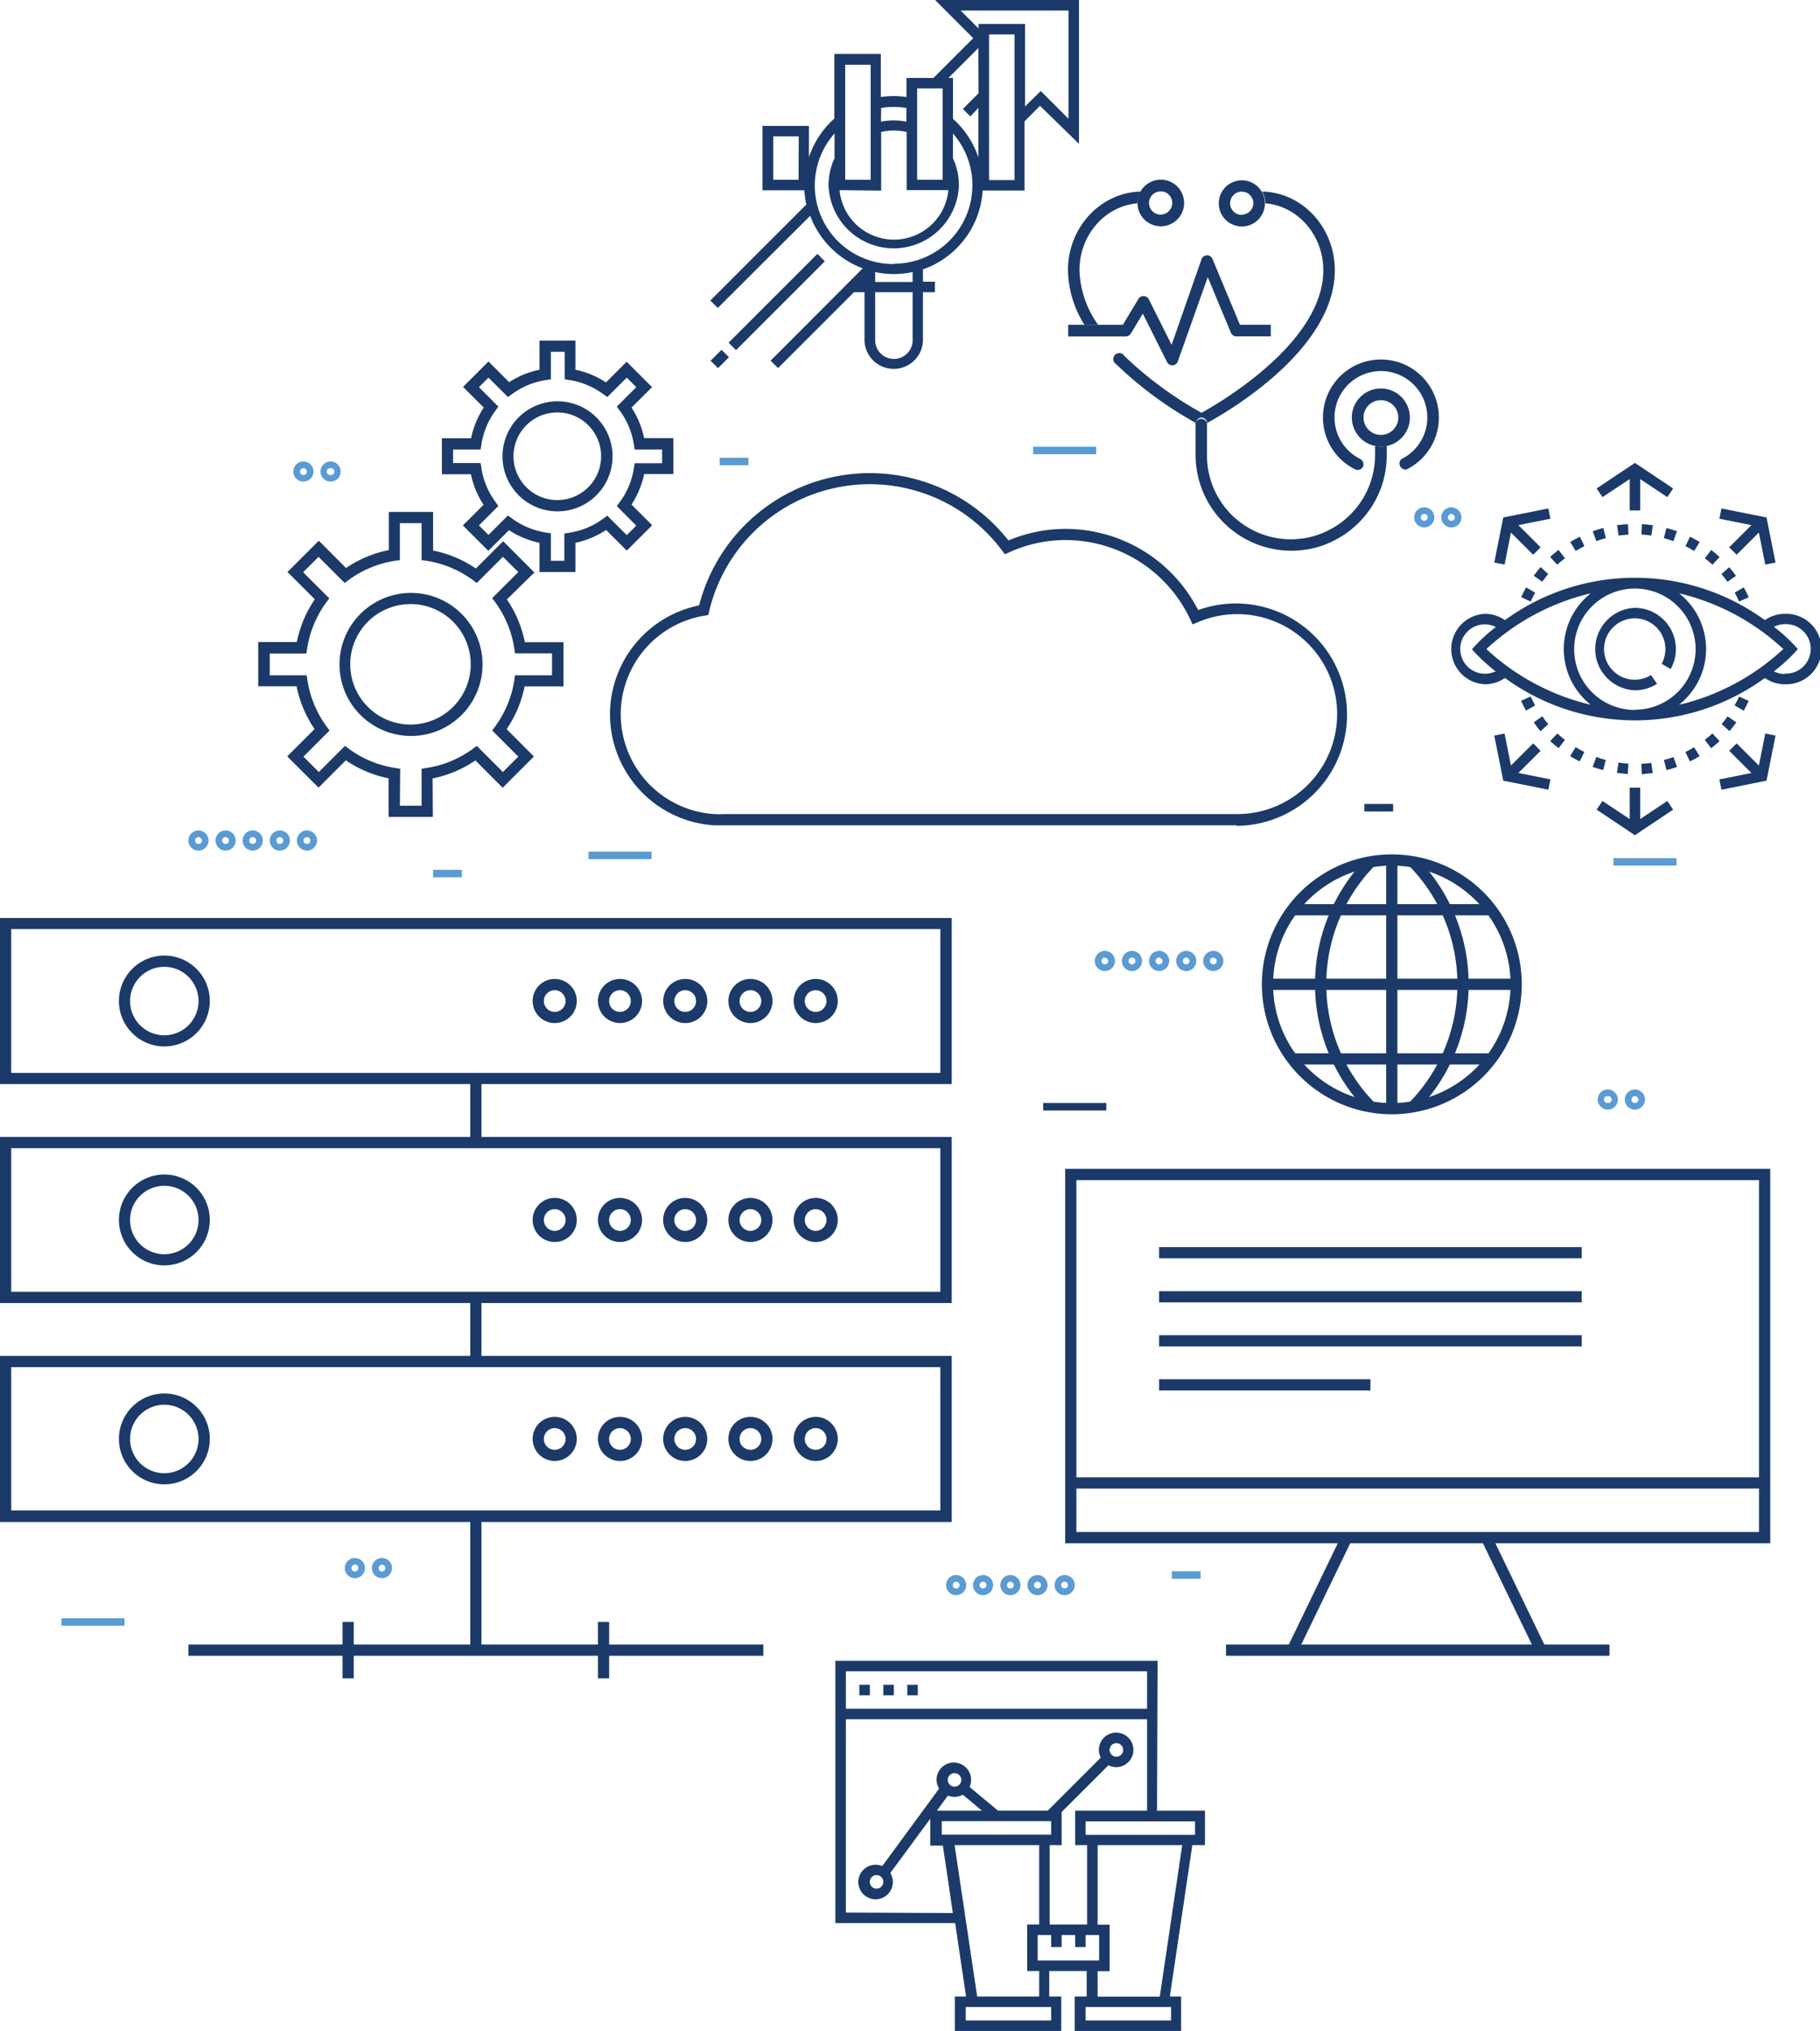 <svg xmlns="http://www.w3.org/2000/svg" viewBox="0 0 303.62 338.83"><g fill="#1b3a69"><path d="m206.29 137.69h-87.19a18.55 18.55 0 0 1 -2.47-36.69 29.41 29.41 0 0 1 51.6-10.83 24.4 24.4 0 0 1 9.58-1.93 24.84 24.84 0 0 1 22.07 13.54 18.55 18.55 0 1 1 6.41 36zm-85.81-1.87h85.81a16.68 16.68 0 1 0 -6.5-32l-.84.35-.38-.82a23 23 0 0 0 -20.76-13.25 22.6 22.6 0 0 0 -9.48 2.06l-.69.31-.45-.6a27.54 27.54 0 0 0 -48.89 10.13l-.14.61-.62.1a16.68 16.68 0 0 0 2.51 33.14z"></path><path d="m72.21 136.29h-7.38v-6.44a19.51 19.51 0 0 1 -7.14-3l-4.55 4.55-5.22-5.21 4.56-4.56a19.34 19.34 0 0 1 -3-7.14h-6.4v-7.37h6.44a19.34 19.34 0 0 1 3-7.14l-4.56-4.55 5.22-5.22 4.55 4.56a19.18 19.18 0 0 1 7.14-3v-6.36h7.38v6.44a19.31 19.31 0 0 1 7.14 3l4.55-4.56 5.21 5.22-4.59 4.49a19.51 19.51 0 0 1 3 7.14h6.44v7.37h-6.48a19.51 19.51 0 0 1 -3 7.14l4.55 4.56-5.21 5.21-4.55-4.55a19.66 19.66 0 0 1 -7.14 3zm-5.5-1.87h3.62v-6.17l.8-.12a17.45 17.45 0 0 0 7.76-3.21l.65-.48 4.36 4.36 2.57-2.57-4.36-4.36.48-.65a17.5 17.5 0 0 0 3.21-7.76l.12-.8h6.17v-3.66h-6.17l-.12-.79a17.54 17.54 0 0 0 -3.21-7.77l-.48-.65 4.36-4.35-2.57-2.54-4.36 4.36-.65-.48a17.47 17.47 0 0 0 -7.76-3.22l-.8-.12v-6.16h-3.62v6.16l-.8.12a17.55 17.55 0 0 0 -7.77 3.22l-.64.48-4.36-4.36-2.57 2.57 4.36 4.35-.48.65a17.67 17.67 0 0 0 -3.22 7.77l-.12.79h-6.11v3.63h6.16l.12.8a17.63 17.63 0 0 0 3.22 7.76l.48.65-4.36 4.36 2.57 2.57 4.36-4.36.64.48a17.54 17.54 0 0 0 7.77 3.21l.8.12z"></path><path d="m68.52 122.78a11.93 11.93 0 1 1 8.48-3.49 11.86 11.86 0 0 1 -8.48 3.49zm0-22a10.05 10.05 0 1 0 7.12 3 10 10 0 0 0 -7.12-3z"></path><path d="m96 95.43h-6v-4.87a14.89 14.89 0 0 1 -5.09-2.11l-3.45 3.44-4.24-4.23 3.45-3.45a14.51 14.51 0 0 1 -2.11-5.09h-4.84v-6h4.87a14.51 14.51 0 0 1 2.11-5.12l-3.45-3.45 4.24-4.24 3.45 3.45a14.51 14.51 0 0 1 5.06-2.07v-4.87h6v4.87a14.51 14.51 0 0 1 5.09 2.11l3.45-3.45 4.24 4.24-3.43 3.41a14.89 14.89 0 0 1 2.11 5.09h4.87v6h-4.87a14.89 14.89 0 0 1 -2.11 5.09l3.45 3.45-4.24 4.23-3.45-3.44a14.89 14.89 0 0 1 -5.11 2.14zm-4.1-1.87h2.25v-4.56l.8-.12a12.82 12.82 0 0 0 5.71-2.37l.65-.48 3.25 3.25 1.59-1.59-3.25-3.25.48-.65a12.82 12.82 0 0 0 2.37-5.71l.12-.8h4.59v-2.28h-4.59l-.12-.8a12.82 12.82 0 0 0 -2.37-5.71l-.48-.65 3.25-3.25-1.59-1.59-3.25 3.24-.65-.47a12.82 12.82 0 0 0 -5.66-2.37l-.8-.12v-4.59h-2.3v4.59l-.8.12a12.82 12.82 0 0 0 -5.71 2.37l-.65.47-3.25-3.24-1.59 1.59 3.24 3.25-.47.65a12.82 12.82 0 0 0 -2.37 5.71l-.12.8h-4.59v2.25h4.59l.12.8a12.82 12.82 0 0 0 2.37 5.71l.47.65-3.24 3.25 1.59 1.59 3.25-3.25.65.48a12.82 12.82 0 0 0 5.71 2.37l.8.12z"></path><path d="m93 85.31a9.18 9.18 0 1 1 6.5-2.69 9.15 9.15 0 0 1 -6.5 2.69zm0-16.5a7.31 7.31 0 1 0 5.19 2.19 7.29 7.29 0 0 0 -5.19-2.19z"></path><path d="m232.19 185.9a21.68 21.68 0 1 1 21.68-21.68 21.71 21.71 0 0 1 -21.68 21.68zm0-41.49a19.81 19.81 0 1 0 19.81 19.81 19.84 19.84 0 0 0 -19.81-19.81z"></path><path d="m231.25 143.48h1.87v41.49h-1.87z"></path><path d="m228 185.3a30.09 30.09 0 0 1 0-42.17l1.34 1.3a28.25 28.25 0 0 0 0 39.57z"></path><path d="m236.39 185.3-1.34-1.3a28.26 28.26 0 0 0 0-39.57l1.34-1.3a30.1 30.1 0 0 1 0 42.17z"></path><path d="m211.45 163.28h41.49v1.87h-41.49z"></path><path d="m215.59 150.84h33.19v1.87h-33.19z"></path><path d="m215.59 175.73h33.19v1.87h-33.19z"></path><path d="m158.77 180.86h-158.77v-27.71h158.77zm-156.9-1.86h155v-24h-155z"></path><path d="m27.41 174.58a7.58 7.58 0 1 1 7.59-7.58 7.59 7.59 0 0 1 -7.59 7.58zm0-13.28a5.71 5.71 0 1 0 5.71 5.7 5.71 5.71 0 0 0 -5.71-5.7z"></path><path d="m92.55 170.68a3.68 3.68 0 1 1 3.67-3.68 3.68 3.68 0 0 1 -3.67 3.68zm0-5.48a1.81 1.81 0 1 0 1.8 1.8 1.81 1.81 0 0 0 -1.8-1.8z"></path><path d="m103.43 170.68a3.68 3.68 0 1 1 3.68-3.68 3.68 3.68 0 0 1 -3.68 3.68zm0-5.48a1.81 1.81 0 1 0 1.8 1.8 1.81 1.81 0 0 0 -1.8-1.8z"></path><path d="m114.31 170.68a3.68 3.68 0 1 1 3.69-3.68 3.67 3.67 0 0 1 -3.69 3.68zm0-5.48a1.81 1.81 0 1 0 1.81 1.8 1.81 1.81 0 0 0 -1.81-1.8z"></path><path d="m125.2 170.68a3.68 3.68 0 1 1 3.67-3.68 3.68 3.68 0 0 1 -3.67 3.68zm0-5.48a1.81 1.81 0 1 0 1.8 1.8 1.81 1.81 0 0 0 -1.8-1.8z"></path><path d="m136.08 170.68a3.68 3.68 0 1 1 3.68-3.68 3.68 3.68 0 0 1 -3.68 3.68zm0-5.48a1.81 1.81 0 1 0 1.8 1.8 1.81 1.81 0 0 0 -1.8-1.8z"></path><path d="m158.77 217.39h-158.77v-27.71h158.77zm-156.9-1.88h155v-23.95h-155z"></path><path d="m27.41 211.11a7.58 7.58 0 1 1 7.59-7.58 7.59 7.59 0 0 1 -7.59 7.58zm0-13.28a5.71 5.71 0 1 0 5.71 5.7 5.71 5.71 0 0 0 -5.71-5.7z"></path><path d="m92.55 207.21a3.68 3.68 0 1 1 3.67-3.68 3.68 3.68 0 0 1 -3.67 3.68zm0-5.48a1.81 1.81 0 1 0 1.8 1.8 1.81 1.81 0 0 0 -1.8-1.8z"></path><path d="m103.43 207.21a3.68 3.68 0 1 1 3.68-3.68 3.68 3.68 0 0 1 -3.68 3.68zm0-5.48a1.81 1.81 0 1 0 1.8 1.8 1.81 1.81 0 0 0 -1.8-1.8z"></path><path d="m114.31 207.21a3.68 3.68 0 1 1 3.68-3.68 3.67 3.67 0 0 1 -3.68 3.68zm0-5.48a1.81 1.81 0 1 0 1.81 1.8 1.81 1.81 0 0 0 -1.81-1.8z"></path><path d="m125.2 207.21a3.68 3.68 0 1 1 3.67-3.68 3.68 3.68 0 0 1 -3.67 3.68zm0-5.48a1.81 1.81 0 1 0 1.8 1.8 1.81 1.81 0 0 0 -1.8-1.8z"></path><path d="m136.08 207.21a3.68 3.68 0 1 1 3.68-3.68 3.68 3.68 0 0 1 -3.68 3.68zm0-5.48a1.81 1.81 0 1 0 1.8 1.8 1.81 1.81 0 0 0 -1.8-1.8z"></path><path d="m158.77 253.92h-158.77v-27.71h158.77zm-156.9-1.92h155v-23.91h-155z"></path><path d="m27.41 247.64a7.58 7.58 0 1 1 7.59-7.58 7.59 7.59 0 0 1 -7.59 7.58zm0-13.28a5.71 5.71 0 1 0 5.71 5.7 5.71 5.71 0 0 0 -5.71-5.7z"></path><path d="m92.55 243.74a3.68 3.68 0 1 1 3.67-3.68 3.68 3.68 0 0 1 -3.67 3.68zm0-5.48a1.81 1.81 0 1 0 1.8 1.8 1.81 1.81 0 0 0 -1.8-1.8z"></path><path d="m103.43 243.74a3.68 3.68 0 1 1 3.68-3.68 3.68 3.68 0 0 1 -3.68 3.68zm0-5.48a1.81 1.81 0 1 0 1.8 1.8 1.81 1.81 0 0 0 -1.8-1.8z"></path><path d="m114.31 243.74a3.68 3.68 0 1 1 3.68-3.68 3.67 3.67 0 0 1 -3.68 3.68zm0-5.48a1.81 1.81 0 1 0 1.81 1.8 1.81 1.81 0 0 0 -1.81-1.8z"></path><path d="m125.2 243.74a3.68 3.68 0 1 1 3.67-3.68 3.68 3.68 0 0 1 -3.67 3.68zm0-5.48a1.81 1.81 0 1 0 1.8 1.8 1.81 1.81 0 0 0 -1.8-1.8z"></path><path d="m136.08 243.74a3.68 3.68 0 1 1 3.68-3.68 3.68 3.68 0 0 1 -3.68 3.68zm0-5.48a1.81 1.81 0 1 0 1.8 1.8 1.81 1.81 0 0 0 -1.8-1.8z"></path><path d="m78.45 252.61h1.87v22.69h-1.87z"></path><path d="m78.45 216.45h1.87v10.89h-1.87z"></path><path d="m78.45 179.92h1.87v10.52h-1.87z"></path><path d="m31.43 274.37h95.91v1.87h-95.91z"></path><path d="m99.75 270.6h1.87v9.41h-1.87z"></path><path d="m57.14 270.6h1.87v9.41h-1.87z"></path><path d="m295.32 257.46h-117.62v-62.46h117.62zm-115.75-1.87h113.88v-58.7h-113.88z"></path><path d="m178.64 246.47h115.74v1.87h-115.74z"></path><path d="m209.88 264.98h20.86v1.87h-20.86z" transform="matrix(.435 -.9 .9 .435 -115 348.46)"></path><path d="m251.77 255.48h1.87v20.86h-1.87z" transform="matrix(.9 -.435 .435 .9 -90.57 136.58)"></path><path d="m204.53 274.37h63.97v1.87h-63.97z"></path><path d="m193.37 208.06h70.5v1.87h-70.5z"></path><path d="m193.37 215.41h70.5v1.87h-70.5z"></path><path d="m193.37 222.76h70.5v1.87h-70.5z"></path><path d="m193.37 230.1h35.25v1.87h-35.25z"></path></g><path d="m184.32 162a1.68 1.68 0 1 1 1.68-1.68 1.68 1.68 0 0 1 -1.68 1.68zm0-2.25a.57.57 0 1 0 .57.57.58.58 0 0 0 -.57-.53z" fill="#5b9bd3"></path><path d="m188.84 162a1.68 1.68 0 1 1 1.68-1.68 1.68 1.68 0 0 1 -1.68 1.68zm0-2.25a.57.57 0 0 0 0 1.14.57.57 0 1 0 0-1.14z" fill="#5b9bd3"></path><path d="m193.37 162a1.68 1.68 0 1 1 1.68-1.68 1.69 1.69 0 0 1 -1.68 1.68zm0-2.25a.57.57 0 1 0 .56.57.57.57 0 0 0 -.56-.53z" fill="#5b9bd3"></path><path d="m197.89 162a1.68 1.68 0 1 1 1.68-1.68 1.68 1.68 0 0 1 -1.68 1.68zm0-2.25a.57.57 0 1 0 .57.57.58.58 0 0 0 -.57-.53z" fill="#5b9bd3"></path><path d="m202.41 162a1.68 1.68 0 1 1 1.68-1.68 1.68 1.68 0 0 1 -1.68 1.68zm0-2.25a.57.57 0 1 0 .57.57.58.58 0 0 0 -.57-.53z" fill="#5b9bd3"></path><path d="m33.11 141.91a1.68 1.68 0 1 1 1.68-1.68 1.68 1.68 0 0 1 -1.68 1.68zm0-2.25a.57.57 0 1 0 .57.57.58.58 0 0 0 -.57-.57z" fill="#5b9bd3"></path><path d="m37.63 141.91a1.68 1.68 0 1 1 1.69-1.68 1.68 1.68 0 0 1 -1.69 1.68zm0-2.25a.57.57 0 1 0 .57.57.57.57 0 0 0 -.57-.57z" fill="#5b9bd3"></path><path d="m42.16 141.91a1.68 1.68 0 1 1 1.68-1.68 1.68 1.68 0 0 1 -1.68 1.68zm0-2.25a.57.57 0 0 0 0 1.14.57.57 0 1 0 0-1.14z" fill="#5b9bd3"></path><path d="m46.68 141.91a1.68 1.68 0 1 1 1.68-1.68 1.68 1.68 0 0 1 -1.68 1.68zm0-2.25a.57.57 0 1 0 .57.57.58.58 0 0 0 -.57-.57z" fill="#5b9bd3"></path><path d="m51.2 141.91a1.68 1.68 0 1 1 1.69-1.68 1.68 1.68 0 0 1 -1.69 1.68zm0-2.25a.57.57 0 1 0 .57.57.57.57 0 0 0 -.57-.57z" fill="#5b9bd3"></path><path d="m159.51 266.13a1.68 1.68 0 1 1 1.68-1.68 1.68 1.68 0 0 1 -1.68 1.68zm0-2.25a.57.57 0 0 0 0 1.14.57.57 0 0 0 0-1.14z" fill="#5b9bd3"></path><path d="m164 266.13a1.68 1.68 0 1 1 1.68-1.68 1.69 1.69 0 0 1 -1.68 1.68zm0-2.25a.57.57 0 1 0 .56.57.57.57 0 0 0 -.56-.57z" fill="#5b9bd3"></path><path d="m168.56 266.13a1.68 1.68 0 1 1 1.68-1.68 1.68 1.68 0 0 1 -1.68 1.68zm0-2.25a.57.57 0 1 0 .57.57.58.58 0 0 0 -.57-.57z" fill="#5b9bd3"></path><path d="m173.08 266.13a1.68 1.68 0 1 1 1.68-1.68 1.68 1.68 0 0 1 -1.68 1.68zm0-2.25a.57.57 0 1 0 0 1.14.57.57 0 0 0 0-1.14z" fill="#5b9bd3"></path><path d="m177.61 266.13a1.68 1.68 0 1 1 1.68-1.68 1.69 1.69 0 0 1 -1.68 1.68zm0-2.25a.57.57 0 1 0 .56.57.57.57 0 0 0 -.56-.57z" fill="#5b9bd3"></path><path d="m98.17 142.09h10.52v1.25h-10.52z" fill="#5b9bd3"></path><path d="m172.35 74.53h10.52v1.25h-10.52z" fill="#5b9bd3"></path><path d="m269.16 143.16h10.52v1.25h-10.52z" fill="#5b9bd3"></path><path d="m10.25 269.98h10.52v1.25h-10.52z" fill="#5b9bd3"></path><path d="m174.03 184.02h10.52v1.25h-10.52z" fill="#1b3a69"></path><path d="m227.61 134.13h4.8v1.25h-4.8z" fill="#1b3a69"></path><path d="m72.25 145.12h4.8v1.25h-4.8z" fill="#5b9bd3"></path><path d="m120.06 76.37h4.8v1.25h-4.8z" fill="#5b9bd3"></path><path d="m195.49 262.14h4.8v1.25h-4.8z" fill="#5b9bd3"></path><path d="m268.22 185.12a1.68 1.68 0 1 1 1.68-1.68 1.68 1.68 0 0 1 -1.68 1.68zm0-2.24a.57.57 0 1 0 0 1.13.57.57 0 1 0 0-1.13z" fill="#5b9bd3"></path><path d="m272.74 185.12a1.68 1.68 0 1 1 1.68-1.68 1.68 1.68 0 0 1 -1.68 1.68zm0-2.24a.57.57 0 1 0 .57.56.57.57 0 0 0 -.57-.56z" fill="#5b9bd3"></path><path d="m50.62 80.35a1.68 1.68 0 1 1 1.68-1.68 1.68 1.68 0 0 1 -1.68 1.68zm0-2.24a.57.57 0 1 0 .57.56.56.56 0 0 0 -.57-.56z" fill="#5b9bd3"></path><path d="m55.15 80.35a1.68 1.68 0 1 1 1.68-1.68 1.68 1.68 0 0 1 -1.68 1.68zm0-2.24a.57.57 0 1 0 0 1.13.57.57 0 1 0 0-1.13z" fill="#5b9bd3"></path><path d="m59.2 263.29a1.68 1.68 0 1 1 1.68-1.68 1.68 1.68 0 0 1 -1.68 1.68zm0-2.25a.57.57 0 0 0 -.57.57.57.57 0 0 0 1.14 0 .57.57 0 0 0 -.57-.61z" fill="#5b9bd3"></path><path d="m63.72 263.29a1.68 1.68 0 1 1 1.68-1.68 1.69 1.69 0 0 1 -1.68 1.68zm0-2.25a.56.56 0 0 0 -.56.57.57.57 0 1 0 .56-.57z" fill="#5b9bd3"></path><path d="m237.6 88a1.68 1.68 0 1 1 1.68-1.68 1.69 1.69 0 0 1 -1.68 1.68zm0-2.25a.57.57 0 0 0 -.57.57.57.57 0 1 0 .57-.57z" fill="#5b9bd3"></path><path d="m242.12 88a1.68 1.68 0 1 1 1.68-1.68 1.68 1.68 0 0 1 -1.68 1.68zm0-2.25a.58.58 0 0 0 -.57.57.57.57 0 1 0 1.14 0 .58.58 0 0 0 -.57-.55z" fill="#5b9bd3"></path><path d="m200.39 69.66a1 1 0 0 1 1 .9c3.33-1.81 21.29-12.19 21.29-25.47 0-7.15-5.42-13-12.13-13.13a3.75 3.75 0 0 1 .53 1.91s0 0 0 .05c5.41.45 9.68 5.28 9.68 11.17 0 12.06-17.3 22.12-20.31 23.78a62.07 62.07 0 0 1 -12.86-9.46 1 1 0 1 0 -1.36 1.37 62.76 62.76 0 0 0 13.27 9.78 1 1 0 0 1 .89-.9z" fill="#1b3a69"></path><path d="m180.08 45.09c0-5.89 4.27-10.72 9.68-11.17a.09.09 0 0 1 0-.05 3.75 3.75 0 0 1 .53-1.91c-6.72.16-12.13 6-12.13 13.13a17.76 17.76 0 0 0 2.74 9.09h2.28a16.61 16.61 0 0 1 -3.1-9.09z" fill="#1b3a69"></path><path d="m189.76 33.92a3.89 3.89 0 1 0 .52-2 3.75 3.75 0 0 0 -.53 1.91.09.09 0 0 0 .01.09zm3.86-2a1.94 1.94 0 1 1 -1.94 1.93 1.93 1.93 0 0 1 1.94-1.91z" fill="#1b3a69"></path><path d="m210.5 32a3.85 3.85 0 1 0 .52 2s0 0 0-.05a3.75 3.75 0 0 0 -.52-1.95zm-3.34 3.85a1.94 1.94 0 1 1 1.93-1.94 1.94 1.94 0 0 1 -1.93 1.9z" fill="#1b3a69"></path><path d="m230.15 82a15.79 15.79 0 0 0 1.19-6v-1.51s0-.06 0-.09a5 5 0 0 1 -.95.09 4.94 4.94 0 0 1 -1-.09s0 .06 0 .09v1.45a13.91 13.91 0 0 1 -1.27 5.81 14.08 14.08 0 0 1 -6.45 6.7 14.37 14.37 0 0 1 -2.22.91 14 14 0 0 1 -18.1-13.42v-5.32s0 0 0-.06a1 1 0 0 0 -1.9 0 .14.14 0 0 0 0 .06v5.32a16 16 0 0 0 20.55 15.28 15.61 15.61 0 0 0 2.21-.87 16 16 0 0 0 7.94-8.35z" fill="#1b3a69"></path><path d="m226.07 78.31a1 1 0 0 0 1.3-.43 1 1 0 0 0 -.44-1.3 7.74 7.74 0 1 1 6.88 0 1 1 0 0 0 .86 1.73 9.67 9.67 0 1 0 -8.6 0z" fill="#1b3a69"></path><path d="m235.2 69.66a4.84 4.84 0 1 0 -5.78 4.74 4.94 4.94 0 0 0 1 .09 5 5 0 0 0 .95-.09 4.84 4.84 0 0 0 3.83-4.74zm-4.83 2.9a2.9 2.9 0 1 1 2.9-2.9 2.9 2.9 0 0 1 -2.9 2.9z" fill="#1b3a69"></path><path d="m188.65 55.65 2-3.33 4.05 8.1a1 1 0 0 0 .86.53h.06a1 1 0 0 0 .86-.64l5-14.07 3.87 9.28a1 1 0 0 0 .89.6h5.76v-1.94h-5.15l-4.59-11a1 1 0 0 0 -.92-.59 1 1 0 0 0 -.89.64l-5 14.3-3.82-7.64a1 1 0 0 0 -1.69-.06l-2.62 4.36h-9.12v1.94h9.67a1 1 0 0 0 .78-.48z" fill="#1b3a69"></path><path d="m193.11 277.08h-53.75v43.75h20v.1l1.8 12.15h-1.87v5.75h17.75v-5.75h-2v-4.25h6.25v4.25h-2v5.75h17.75v-5.75h-1.86v-.15l3.73-25.1h2.11v-5.75h-8zm-52 1.75h50.25v6.25h-50.25zm0 40.25v-32.25h50.25v15.25h-12v5.75h2v13.25h-6.25v-13.25h2v-5.52l7.78-7.78h.08a2.84 2.84 0 0 0 1.23.29 2.88 2.88 0 1 0 -2.88-2.88 2.84 2.84 0 0 0 .29 1.23v.08l-.06.07-8.75 8.75h-8.32l-4.71-3.92v-.09a2.88 2.88 0 1 0 -5.53-1.12 2.83 2.83 0 0 0 .4 1.42v.07l-.05.07-9.39 12.8h-.09a2.88 2.88 0 1 0 1.84 2.68 2.81 2.81 0 0 0 -.39-1.42v-.07-.06l6.63-9v4.48h2.12v.1l1.65 11.15zm17-19.49h.09a2.81 2.81 0 0 0 2.37-.15h.08l3.16 2.64h-7.51zm0-2.64a1.13 1.13 0 1 1 1.13 1.13 1.13 1.13 0 0 1 -1.13-1.08zm-1 6.88h18.25v2.25h-18.25zm28-11.88a1.13 1.13 0 1 1 1.13 1.13 1.13 1.13 0 0 1 -1.13-1.08zm-37.75 22a1.13 1.13 0 1 1 -1.12-1.12 1.13 1.13 0 0 1 1.12 1.17zm11.89-6.12h14.11v13.25h-2v7.75h2v4.25h-10.36v-.11zm16.11 27v2.25h-14.25v-2.25zm-2.25-7.75v-4.25h2.25v2h1.75v-2h2.25v2h1.75v-2h2.25v4.25zm22.25 7.75v2.25h-14.25v-2.25zm1.84-26.83-3.72 25.11h-10.37v-4.25h2v-7.75h-2v-13.28h14.12zm2.16-4.14v2.25h-18.25v-2.25z" fill="#1b3a69"></path><path d="m143.36 281.08h1.75v1.75h-1.75z" fill="#1b3a69"></path><path d="m147.36 281.08h1.75v1.75h-1.75z" fill="#1b3a69"></path><path d="m151.36 281.08h1.75v1.75h-1.75z" fill="#1b3a69"></path><path d="m162.36 6.38-.09.08-6.54 6.54h-4.51v3.17h-.14a14.66 14.66 0 0 0 -4 0h-.14v-7.17h-7.75v10.78a15 15 0 0 0 -4 5.77l-.24.63v-5.18h-7.75v10.75h7v.12a14.92 14.92 0 0 0 .3 2.21v.06l-16 16 1.24 1.24 15.42-15.38.07.18a14.93 14.93 0 0 0 8.51 8.52l.18.07-15.36 15.4 1.24 1.24 12.66-12.66h1.76v8.13a4.88 4.88 0 0 0 9.75 0v-8.13h2v-1.75h-2v-2.09h.08a14.87 14.87 0 0 0 9.87-13v-.12h7v-11.55l2.58-2.59.09.09 6.41 6.26v-24h-24zm-29.14 23.62h-4.22v-7.25h4.25zm19.78-15.25h4.25v15.25h-4.25zm-6 3.25h.1a13 13 0 0 1 4 0h.11v2.27h-.15a10.93 10.93 0 0 0 -3.95 0h-.15zm-6-7.2h4.25v19.2h-4.25zm6 21v-9.8h.1a9.22 9.22 0 0 1 4.05 0h.1v9.72h6.95v.14a9.12 9.12 0 0 1 -18.13 0v-.14zm5.25 25.13a3.13 3.13 0 0 1 -6.25 0v-8.18h6.25zm0-9.88h-6.25v-1.63h.15a14.9 14.9 0 0 0 5.95 0h.15zm-3.13-3a13.1 13.1 0 0 1 -10.12-21.53l.22-.26v4.13a10.74 10.74 0 0 0 -1 4.49 10.88 10.88 0 0 0 21.75 0 10.74 10.74 0 0 0 -1-4.49v-4.13l.22.26a13.1 13.1 0 0 1 -10.1 21.48zm14.13-28.49-2.62 2.62 1.24 1.24 1.35-1.42v8.23l-.24-.63a15 15 0 0 0 -4-5.77v-6.83h-.76l5-5zm6 14.49h-4.25v-24.3h4.25zm9-10.24-4.63-4.62-2.62 2.57v-13.76h-7.75v.76l-3-3h18z" fill="#1b3a69"></path><path d="m119.11 49.5h20.96v1.75h-20.96z" fill="#1b3a69" transform="matrix(.707 -.707 .707 .707 2.34 106.39)"></path><path d="m118.8 59h2.58v1.75h-2.58z" fill="#1b3a69" transform="matrix(.707 -.707 .707 .707 -7.16 102.46)"></path><path d="m261.08 93.14-1.08-1.4c-.48.38-.95.78-1.4 1.19l1.19 1.28a16 16 0 0 1 1.29-1.07z" fill="#1b3a69"></path><path d="m264.32 91.11-.76-1.57c-.55.27-1.09.57-1.61.88l.91 1.49c.48-.28.97-.55 1.46-.8z" fill="#1b3a69"></path><path d="m267.9 89.78-.43-1.7c-.6.16-1.19.34-1.76.55l.6 1.64c.52-.19 1.05-.35 1.59-.49z" fill="#1b3a69"></path><path d="m257.27 97.06c.33-.45.68-.88 1-1.3l-1.27-1.16c-.4.47-.79 1-1.14 1.44z" fill="#1b3a69"></path><path d="m269.76 87.62.25 1.73c.56-.07 1.11-.13 1.66-.16l-.09-1.75c-.58.04-1.21.1-1.82.18z" fill="#1b3a69"></path><path d="m255.35 100.36c.23-.51.49-1 .76-1.48l-1.52-.88c-.3.53-.58 1.08-.83 1.63z" fill="#1b3a69"></path><path d="m291.73 99.65a17.8 17.8 0 0 0 -.83-1.65l-1.52.87c.27.48.52 1 .75 1.48z" fill="#1b3a69"></path><path d="m287.18 95.77a16.33 16.33 0 0 1 1 1.3l1.43-1c-.36-.5-.75-1-1.14-1.44z" fill="#1b3a69"></path><path d="m285.68 94.21 1.19-1.27c-.45-.42-.92-.82-1.4-1.19l-1.06 1.39c.43.34.86.7 1.27 1.07z" fill="#1b3a69"></path><path d="m278 88.09-.43 1.69c.53.14 1.06.31 1.59.5l.6-1.65c-.55-.2-1.14-.39-1.76-.54z" fill="#1b3a69"></path><path d="m273.92 87.44-.09 1.75c.56 0 1.11.09 1.65.17l.26-1.73c-.59-.09-1.21-.15-1.82-.19z" fill="#1b3a69"></path><path d="m282.63 91.92.92-1.49c-.53-.32-1.07-.62-1.61-.89l-.77 1.58c.49.24.98.51 1.46.8z" fill="#1b3a69"></path><path d="m258.3 120.81c-.36-.42-.7-.85-1-1.31l-1.42 1a17.57 17.57 0 0 0 1.12 1.5z" fill="#1b3a69"></path><path d="m253.75 116.92c.26.56.54 1.11.83 1.63l1.52-.86c-.27-.49-.52-1-.75-1.49z" fill="#1b3a69"></path><path d="m259.81 122.36-1.2 1.28c.45.41.92.81 1.4 1.18l1.06-1.39a15.84 15.84 0 0 1 -1.26-1.07z" fill="#1b3a69"></path><path d="m284.4 123.44 1.06 1.39a17.91 17.91 0 0 0 1.4-1.19l-1.19-1.28c-.41.38-.83.74-1.27 1.08z" fill="#1b3a69"></path><path d="m281.16 125.46.76 1.57c.55-.27 1.09-.56 1.61-.88l-.91-1.49c-.48.28-.96.55-1.46.8z" fill="#1b3a69"></path><path d="m277.58 126.79.44 1.7c.59-.16 1.18-.34 1.75-.54l-.6-1.65a16.31 16.31 0 0 1 -1.59.49z" fill="#1b3a69"></path><path d="m262.85 124.65-.91 1.49a17.71 17.71 0 0 0 1.6.89l.77-1.58c-.5-.24-.98-.51-1.46-.8z" fill="#1b3a69"></path><path d="m290.13 116.22c-.23.5-.49 1-.76 1.47l1.52.88c.31-.54.59-1.09.84-1.64z" fill="#1b3a69"></path><path d="m275.72 129-.25-1.73c-.56.08-1.11.13-1.66.16l.09 1.75c.6-.08 1.22-.18 1.82-.18z" fill="#1b3a69"></path><path d="m288.21 119.51a16.44 16.44 0 0 1 -1 1.3l1.32 1.16c.4-.47.79-1 1.14-1.44z" fill="#1b3a69"></path><path d="m271.56 129.13.09-1.75c-.56 0-1.11-.09-1.65-.16l-.26 1.73c.6.05 1.26.14 1.82.18z" fill="#1b3a69"></path><path d="m267.45 128.48.43-1.69c-.53-.14-1.07-.31-1.58-.49l-.61 1.64c.58.21 1.17.39 1.76.54z" fill="#1b3a69"></path><path d="m267.33 82.94 4.54-3.02v5.24h1.75v-5.24l4.53 3.02.97-1.45-6.38-4.26-6.38 4.26z" fill="#1b3a69"></path><path d="m255.77 92.55 1.24-1.24-3.71-3.7 5.35-1.07-.35-1.71-7.52 1.5-1.5 7.52 1.72.34 1.06-5.34z" fill="#1b3a69"></path><path d="m253.3 128.96 3.71-3.7-1.24-1.24-3.71 3.7-1.06-5.34-1.72.34 1.5 7.52 7.52 1.51.35-1.72z" fill="#1b3a69"></path><path d="m273.62 136.65v-5.24h-1.75v5.24l-4.54-3.02-.97 1.45 6.38 4.26 6.38-4.26-.97-1.45z" fill="#1b3a69"></path><path d="m289.71 124.02-1.24 1.24 3.71 3.7-5.35 1.07.35 1.72 7.52-1.51 1.5-7.52-1.71-.34-1.07 5.34z" fill="#1b3a69"></path><path d="m292.18 87.61-3.71 3.7 1.24 1.24 3.71-3.7 1.07 5.34 1.71-.34-1.5-7.52-7.52-1.5-.35 1.71z" fill="#1b3a69"></path><path d="m297.74 102.41a5.75 5.75 0 0 0 -3.24 1h-.08-.07a36.77 36.77 0 0 0 -43.22 0h-.07-.08a5.75 5.75 0 0 0 -3.24-1 5.88 5.88 0 0 0 0 11.75 5.75 5.75 0 0 0 3.24-1h.08.07a36.77 36.77 0 0 0 43.22 0h.07.08a5.75 5.75 0 0 0 3.24 1 5.88 5.88 0 1 0 0-11.75zm-48.38 9.65a4.12 4.12 0 1 1 -1.62-7.9 4 4 0 0 1 1.62.36l.19.08-.17.13a29 29 0 0 0 -3.29 3l-.53.59.53.59a30.68 30.68 0 0 0 3.29 3l.17.13zm15.49 5.39a38.55 38.55 0 0 1 -16.78-9.07l-.1-.09.1-.1a38.58 38.58 0 0 1 16.78-9.08l.5-.11-.38.33a11.84 11.84 0 0 0 0 17.91l.39.33zm7.89 1a10.13 10.13 0 1 1 10.13-10.12 10.13 10.13 0 0 1 -10.13 10.08zm7.89-1-.5.12.38-.34a11.82 11.82 0 0 0 0-17.91l-.39-.33.5.12a38.43 38.43 0 0 1 16.78 9.08l.1.09-.1.09a38.47 38.47 0 0 1 -16.77 9.09zm17.11-5a4.11 4.11 0 0 1 -1.62-.35l-.19-.09.17-.13a29.54 29.54 0 0 0 3.29-3l.53-.59-.53-.59a28 28 0 0 0 -3.29-3l-.17-.13.19-.08a4 4 0 0 1 1.62-.36 4.13 4.13 0 1 1 0 8.25z" fill="#1b3a69"></path><path d="m272.74 101.41a6.88 6.88 0 0 0 0 13.75 6.77 6.77 0 0 0 3.69-1.08l-1-1.46a5.12 5.12 0 1 1 -2.73-9.46 5.12 5.12 0 0 1 4.5 7.58l1.51.88a6.87 6.87 0 0 0 -6-10.21z" fill="#1b3a69"></path></svg>
